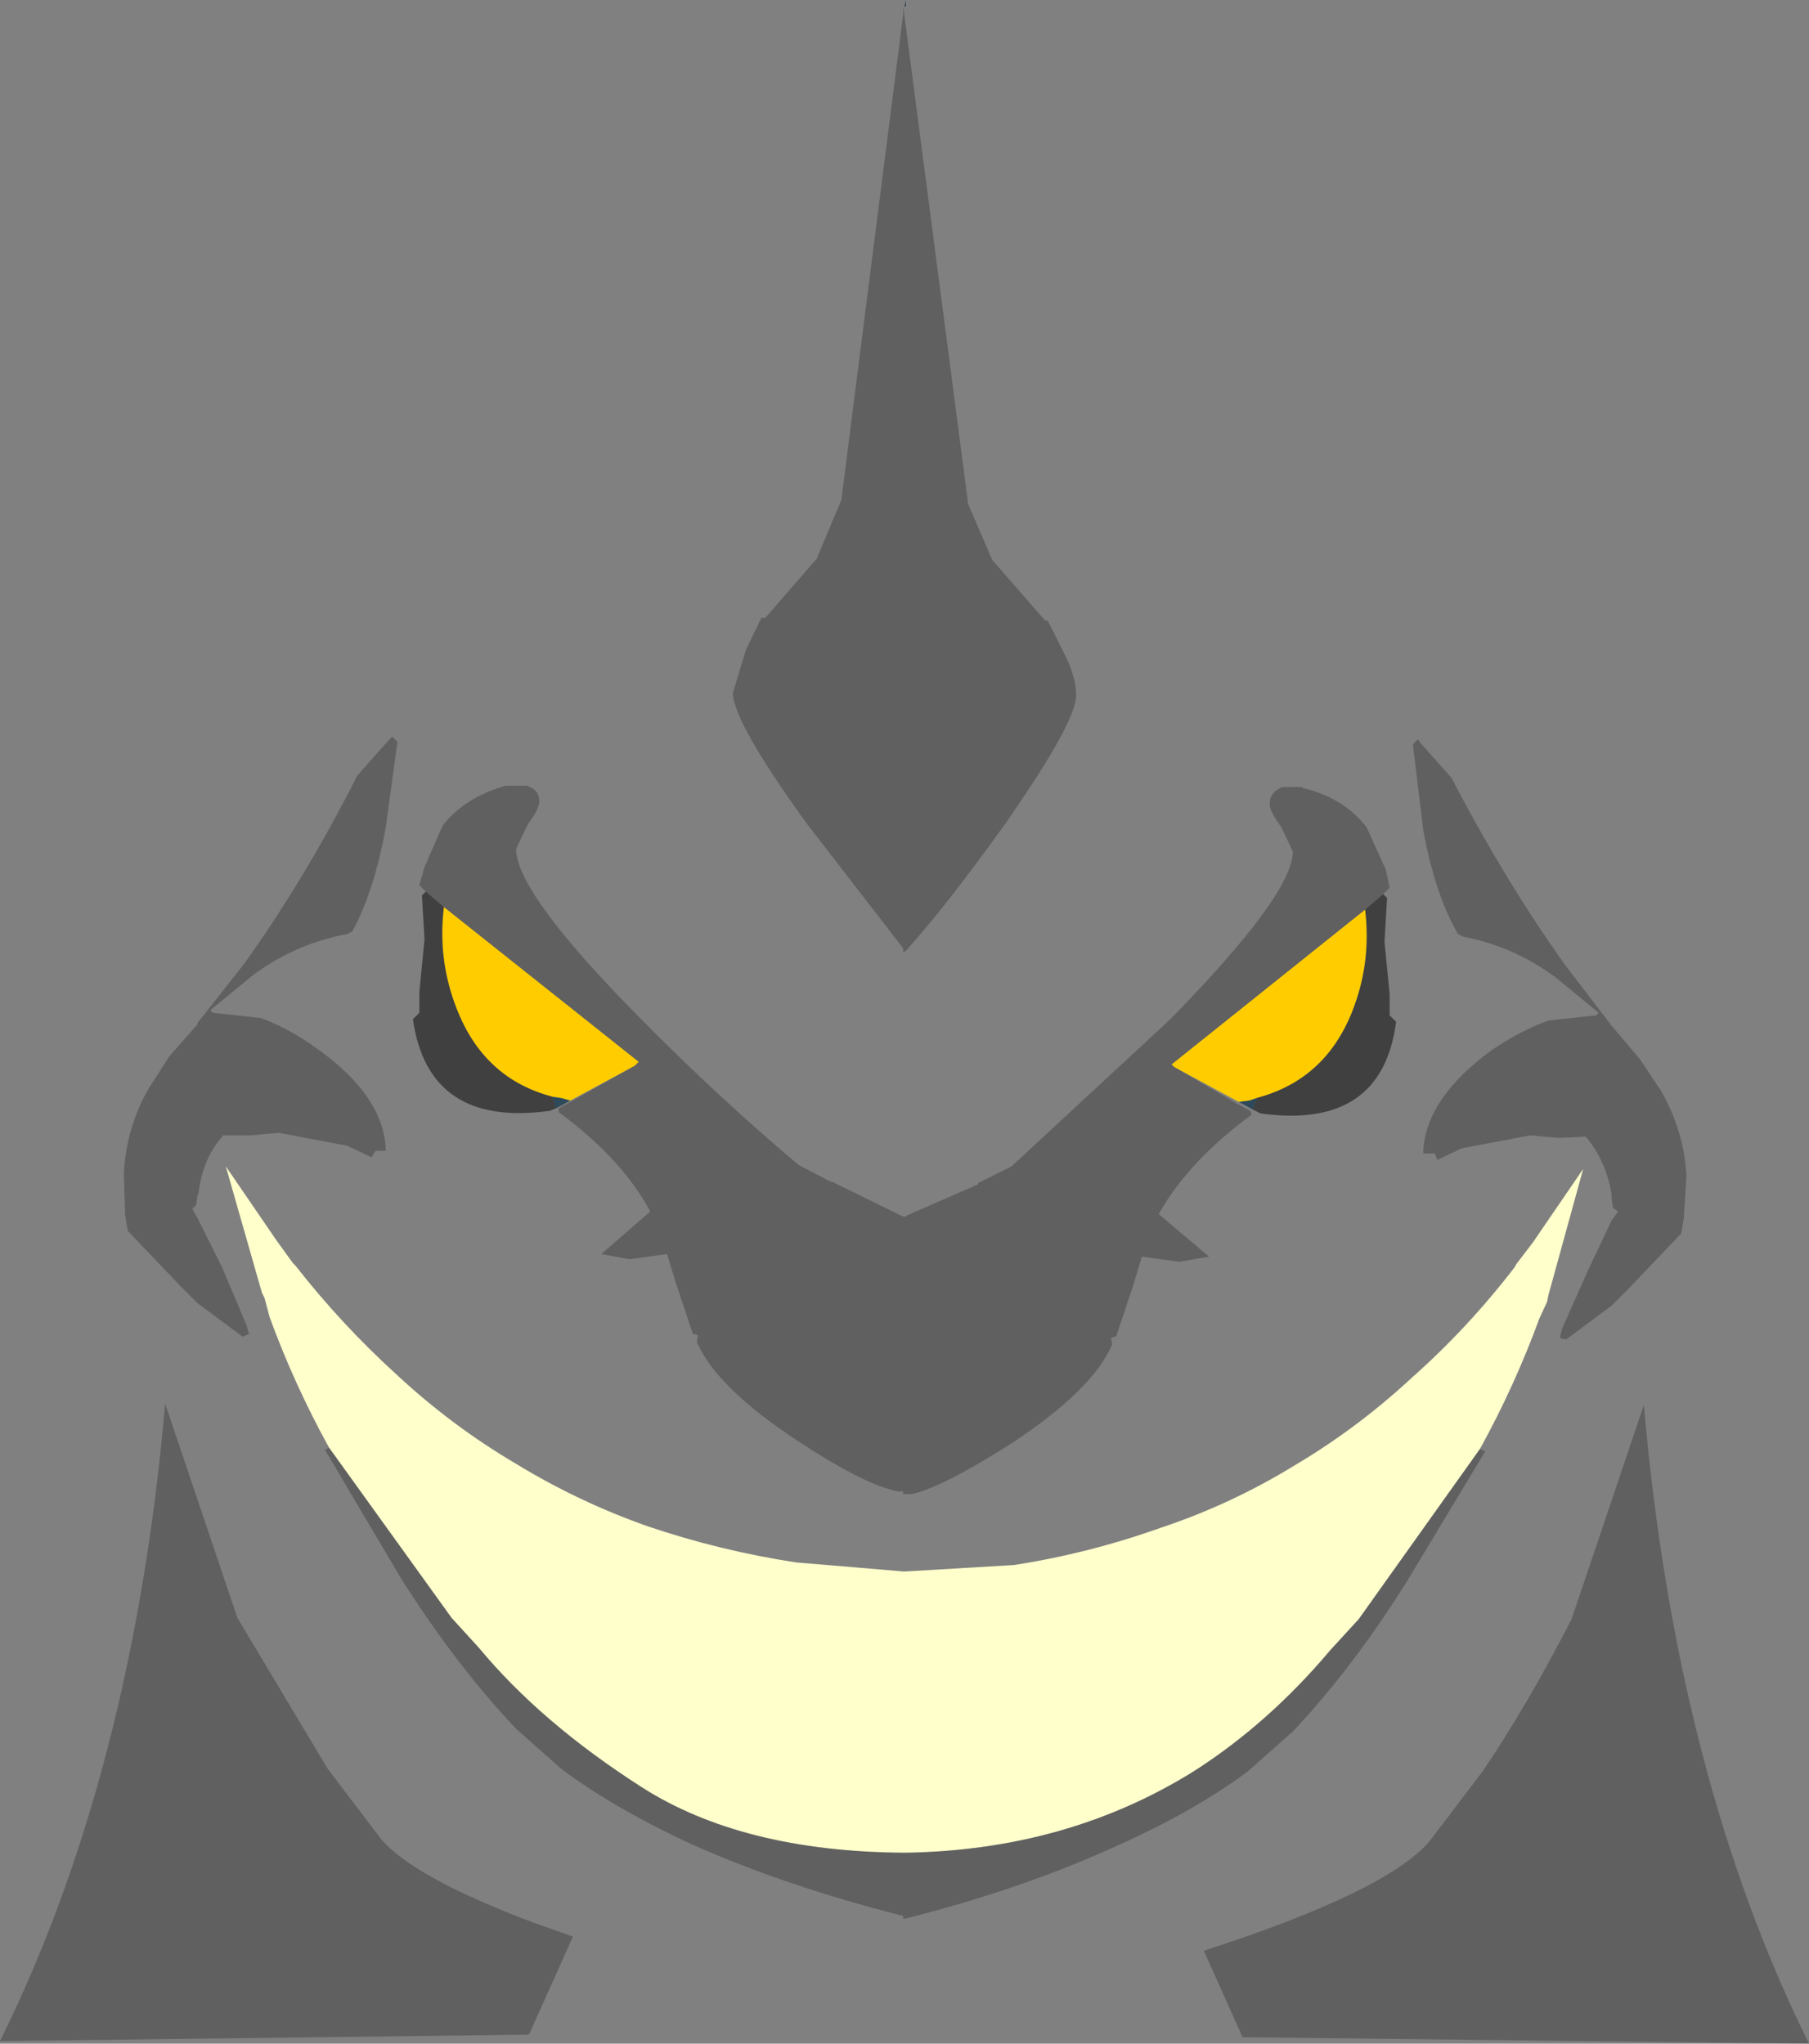 <?xml version="1.0" encoding="UTF-8" standalone="no"?>
<svg xmlns:xlink="http://www.w3.org/1999/xlink" height="79.2px" width="70.1px" xmlns="http://www.w3.org/2000/svg">
  <rect width="100%" height="100%" fill="#808080" stroke="none"/>
  <g transform="matrix(1.0, 0.0, 0.0, 1.0, 35.2, 188.45)">
    <path d="M13.35 -145.45 L12.8 -145.75 13.2 -145.8 13.5 -145.9 13.35 -145.45 M-13.1 -145.8 L-13.65 -145.5 -13.8 -145.95 -13.45 -145.9 -13.1 -145.8" fill="#2e4a5a" fill-rule="evenodd" stroke="none"/>
    <path d="M-0.15 -188.2 L-0.1 -188.45 -0.1 -188.2 -0.15 -188.2" fill="#243946" fill-rule="evenodd" stroke="none"/>
    <path d="M12.8 -145.75 L10.3 -147.1 10.2 -147.2 17.7 -153.2 Q17.95 -151.15 17.2 -149.25 16.15 -146.6 13.5 -145.9 L13.2 -145.8 12.8 -145.75 M-10.6 -147.15 L-13.1 -145.8 -13.45 -145.9 -13.8 -145.95 Q-16.45 -146.65 -17.5 -149.35 -18.25 -151.25 -18.0 -153.3 L-10.45 -147.3 -10.6 -147.15" fill="#ffcc00" fill-rule="evenodd" stroke="none"/>
    <path d="M-22.45 -132.35 Q-23.8 -134.8 -24.75 -137.4 L-24.95 -138.15 -25.05 -138.35 -26.45 -143.25 -24.5 -140.4 -23.85 -139.5 -23.75 -139.4 Q-21.95 -137.1 -19.8 -135.15 -17.7 -133.2 -15.25 -131.75 -12.8 -130.25 -10.1 -129.3 -7.3 -128.35 -4.35 -127.9 L-0.2 -127.55 -0.1 -127.55 4.1 -127.8 Q7.0 -128.25 9.8 -129.25 12.5 -130.15 14.95 -131.65 17.4 -133.1 19.5 -135.05 21.7 -137.0 23.5 -139.35 L23.55 -139.45 24.2 -140.3 26.15 -143.15 24.8 -138.25 24.75 -138.0 24.45 -137.35 Q23.5 -134.75 22.15 -132.3 L17.45 -125.7 16.35 -124.5 Q13.95 -121.65 11.05 -119.8 6.15 -116.75 -0.1 -116.65 L-0.2 -116.65 Q-6.45 -116.7 -10.35 -119.2 -14.25 -121.7 -16.65 -124.6 L-17.7 -125.75 -22.45 -132.35" fill="#ffffcc" fill-rule="evenodd" stroke="none"/>
    <path d="M6.0 -163.2 Q6.5 -162.25 6.5 -161.5 6.5 -160.45 3.7 -156.45 1.4 -153.25 -0.1 -151.6 L-0.2 -151.55 -0.2 -151.7 -3.95 -156.55 Q-6.8 -160.5 -6.8 -161.6 L-6.3 -163.25 -5.7 -164.5 -5.55 -164.5 -3.55 -166.8 -2.65 -168.95 -2.6 -169.05 -0.2 -187.9 -0.2 -188.2 2.3 -169.05 2.3 -168.95 3.25 -166.75 5.3 -164.4 5.4 -164.4 6.0 -163.2 M-18.7 -153.9 L-18.95 -154.15 -18.75 -154.85 -18.05 -156.45 Q-17.2 -157.55 -15.6 -158.0 L-14.8 -158.0 Q-14.3 -157.85 -14.3 -157.4 -14.3 -157.1 -14.75 -156.5 L-15.2 -155.55 Q-15.2 -153.85 -10.45 -149.05 -7.4 -145.95 -4.25 -143.3 L-3.0 -142.65 -2.95 -142.65 -0.2 -141.3 -0.1 -141.3 -0.05 -141.35 2.7 -142.55 2.7 -142.6 4.0 -143.25 10.15 -148.95 Q14.9 -153.8 14.9 -155.45 L14.45 -156.4 Q14.0 -157.0 14.0 -157.3 14.0 -157.75 14.5 -157.95 L15.25 -157.95 15.3 -157.9 15.35 -157.9 Q16.9 -157.5 17.75 -156.4 L18.5 -154.75 18.65 -154.05 18.4 -153.8 17.7 -153.2 10.2 -147.2 10.3 -147.1 12.7 -145.7 13.25 -145.4 13.3 -145.25 Q10.85 -143.45 9.7 -141.4 L11.65 -139.75 10.5 -139.55 9.05 -139.75 8.7 -138.6 8.05 -136.65 8.0 -136.65 7.85 -136.6 7.9 -136.35 Q7.15 -134.6 4.05 -132.55 1.4 -130.85 0.15 -130.55 L-0.2 -130.55 -0.2 -130.65 -0.4 -130.65 Q-1.7 -130.9 -4.35 -132.65 -7.45 -134.7 -8.2 -136.45 L-8.15 -136.7 -8.3 -136.75 -8.35 -136.75 -9.0 -138.7 -9.35 -139.85 -10.8 -139.65 -11.9 -139.85 -10.0 -141.5 Q-11.1 -143.55 -13.55 -145.35 L-13.55 -145.5 -13.0 -145.8 -10.6 -147.15 -10.45 -147.3 -18.0 -153.3 -18.7 -153.9 M19.75 -159.8 L19.85 -159.65 21.05 -158.3 Q23.1 -154.35 25.45 -151.05 L27.25 -148.7 28.35 -147.4 29.15 -146.2 Q30.05 -144.65 30.15 -142.9 L30.05 -141.25 29.95 -140.65 27.85 -138.45 27.25 -137.85 25.5 -136.55 Q25.25 -136.55 25.25 -136.65 L25.35 -137.0 26.35 -139.25 27.25 -141.15 27.5 -141.5 27.3 -141.65 27.25 -142.05 27.25 -142.15 Q27.05 -143.45 26.25 -144.4 L25.2 -144.35 24.1 -144.45 21.45 -143.95 20.5 -143.5 20.4 -143.75 19.95 -143.75 Q20.0 -145.85 22.6 -147.75 23.7 -148.5 24.8 -148.9 L26.65 -149.1 26.75 -149.2 25.05 -150.6 24.9 -150.7 Q23.35 -151.8 21.5 -152.15 L21.3 -152.25 Q20.4 -153.8 19.95 -156.3 L19.55 -159.6 19.75 -159.8 M-22.45 -132.35 L-17.7 -125.75 -16.65 -124.6 Q-14.25 -121.7 -10.35 -119.2 -6.45 -116.7 -0.2 -116.65 L-0.1 -116.65 Q6.15 -116.75 11.05 -119.8 13.95 -121.65 16.35 -124.5 L17.45 -125.7 22.15 -132.3 22.35 -132.2 19.4 -127.3 Q17.3 -123.9 14.9 -121.35 L13.15 -119.8 Q11.15 -118.3 8.15 -116.95 4.45 -115.25 -0.1 -114.1 L-0.2 -114.1 -0.2 -114.2 Q-4.75 -115.35 -8.45 -117.0 -11.45 -118.4 -13.45 -119.9 L-15.2 -121.45 Q-17.6 -124.0 -19.7 -127.35 L-22.6 -132.25 -22.45 -132.35 M28.5 -134.0 Q29.75 -119.65 34.9 -109.25 L12.95 -109.5 11.45 -112.85 Q18.55 -115.15 20.2 -117.1 L22.25 -119.8 Q23.95 -122.3 25.7 -125.7 L28.5 -134.0 M-27.05 -149.3 L-26.95 -149.2 -25.1 -149.0 Q-24.0 -148.6 -22.9 -147.8 -20.3 -145.95 -20.25 -143.85 L-20.65 -143.85 -20.8 -143.6 -21.75 -144.05 -24.4 -144.55 -25.5 -144.45 -26.55 -144.45 Q-27.35 -143.55 -27.5 -142.25 L-27.55 -142.1 -27.6 -141.75 -27.75 -141.6 -27.55 -141.25 -26.6 -139.35 -25.65 -137.1 -25.55 -136.75 -25.8 -136.65 -27.55 -137.95 -28.15 -138.55 -30.25 -140.75 -30.35 -141.35 -30.4 -143.0 Q-30.3 -144.75 -29.45 -146.25 L-29.0 -146.95 -28.65 -147.5 -27.55 -148.75 -27.55 -148.8 -25.7 -151.15 Q-23.35 -154.45 -21.35 -158.4 L-20.15 -159.75 -20.0 -159.9 -19.8 -159.7 -20.25 -156.4 Q-20.7 -153.9 -21.55 -152.35 L-21.75 -152.25 Q-23.65 -151.9 -25.2 -150.8 L-25.35 -150.7 -27.05 -149.3 M-26.0 -125.75 L-22.5 -119.9 -20.45 -117.2 Q-19.2 -115.7 -14.55 -113.95 L-13.0 -113.4 -14.7 -109.6 -35.2 -109.35 Q-30.05 -119.75 -28.8 -134.05 L-26.0 -125.75" fill="#000000" fill-opacity="0.251" fill-rule="evenodd" stroke="none"/>
    <path d="M18.4 -153.8 L18.55 -153.65 18.45 -151.95 18.65 -149.9 18.65 -149.1 18.9 -148.85 Q18.35 -144.65 13.65 -145.3 L13.35 -145.45 13.5 -145.9 Q16.15 -146.6 17.2 -149.25 17.95 -151.15 17.7 -153.2 L18.4 -153.8 M-13.65 -145.5 L-13.9 -145.4 Q-18.6 -144.75 -19.2 -148.95 L-18.95 -149.2 -18.95 -150.0 -18.75 -152.05 -18.85 -153.75 -18.7 -153.9 -18.0 -153.3 Q-18.25 -151.25 -17.5 -149.35 -16.45 -146.65 -13.8 -145.95 L-13.65 -145.5" fill="#000000" fill-opacity="0.498" fill-rule="evenodd" stroke="none"/>
  </g>
</svg>
